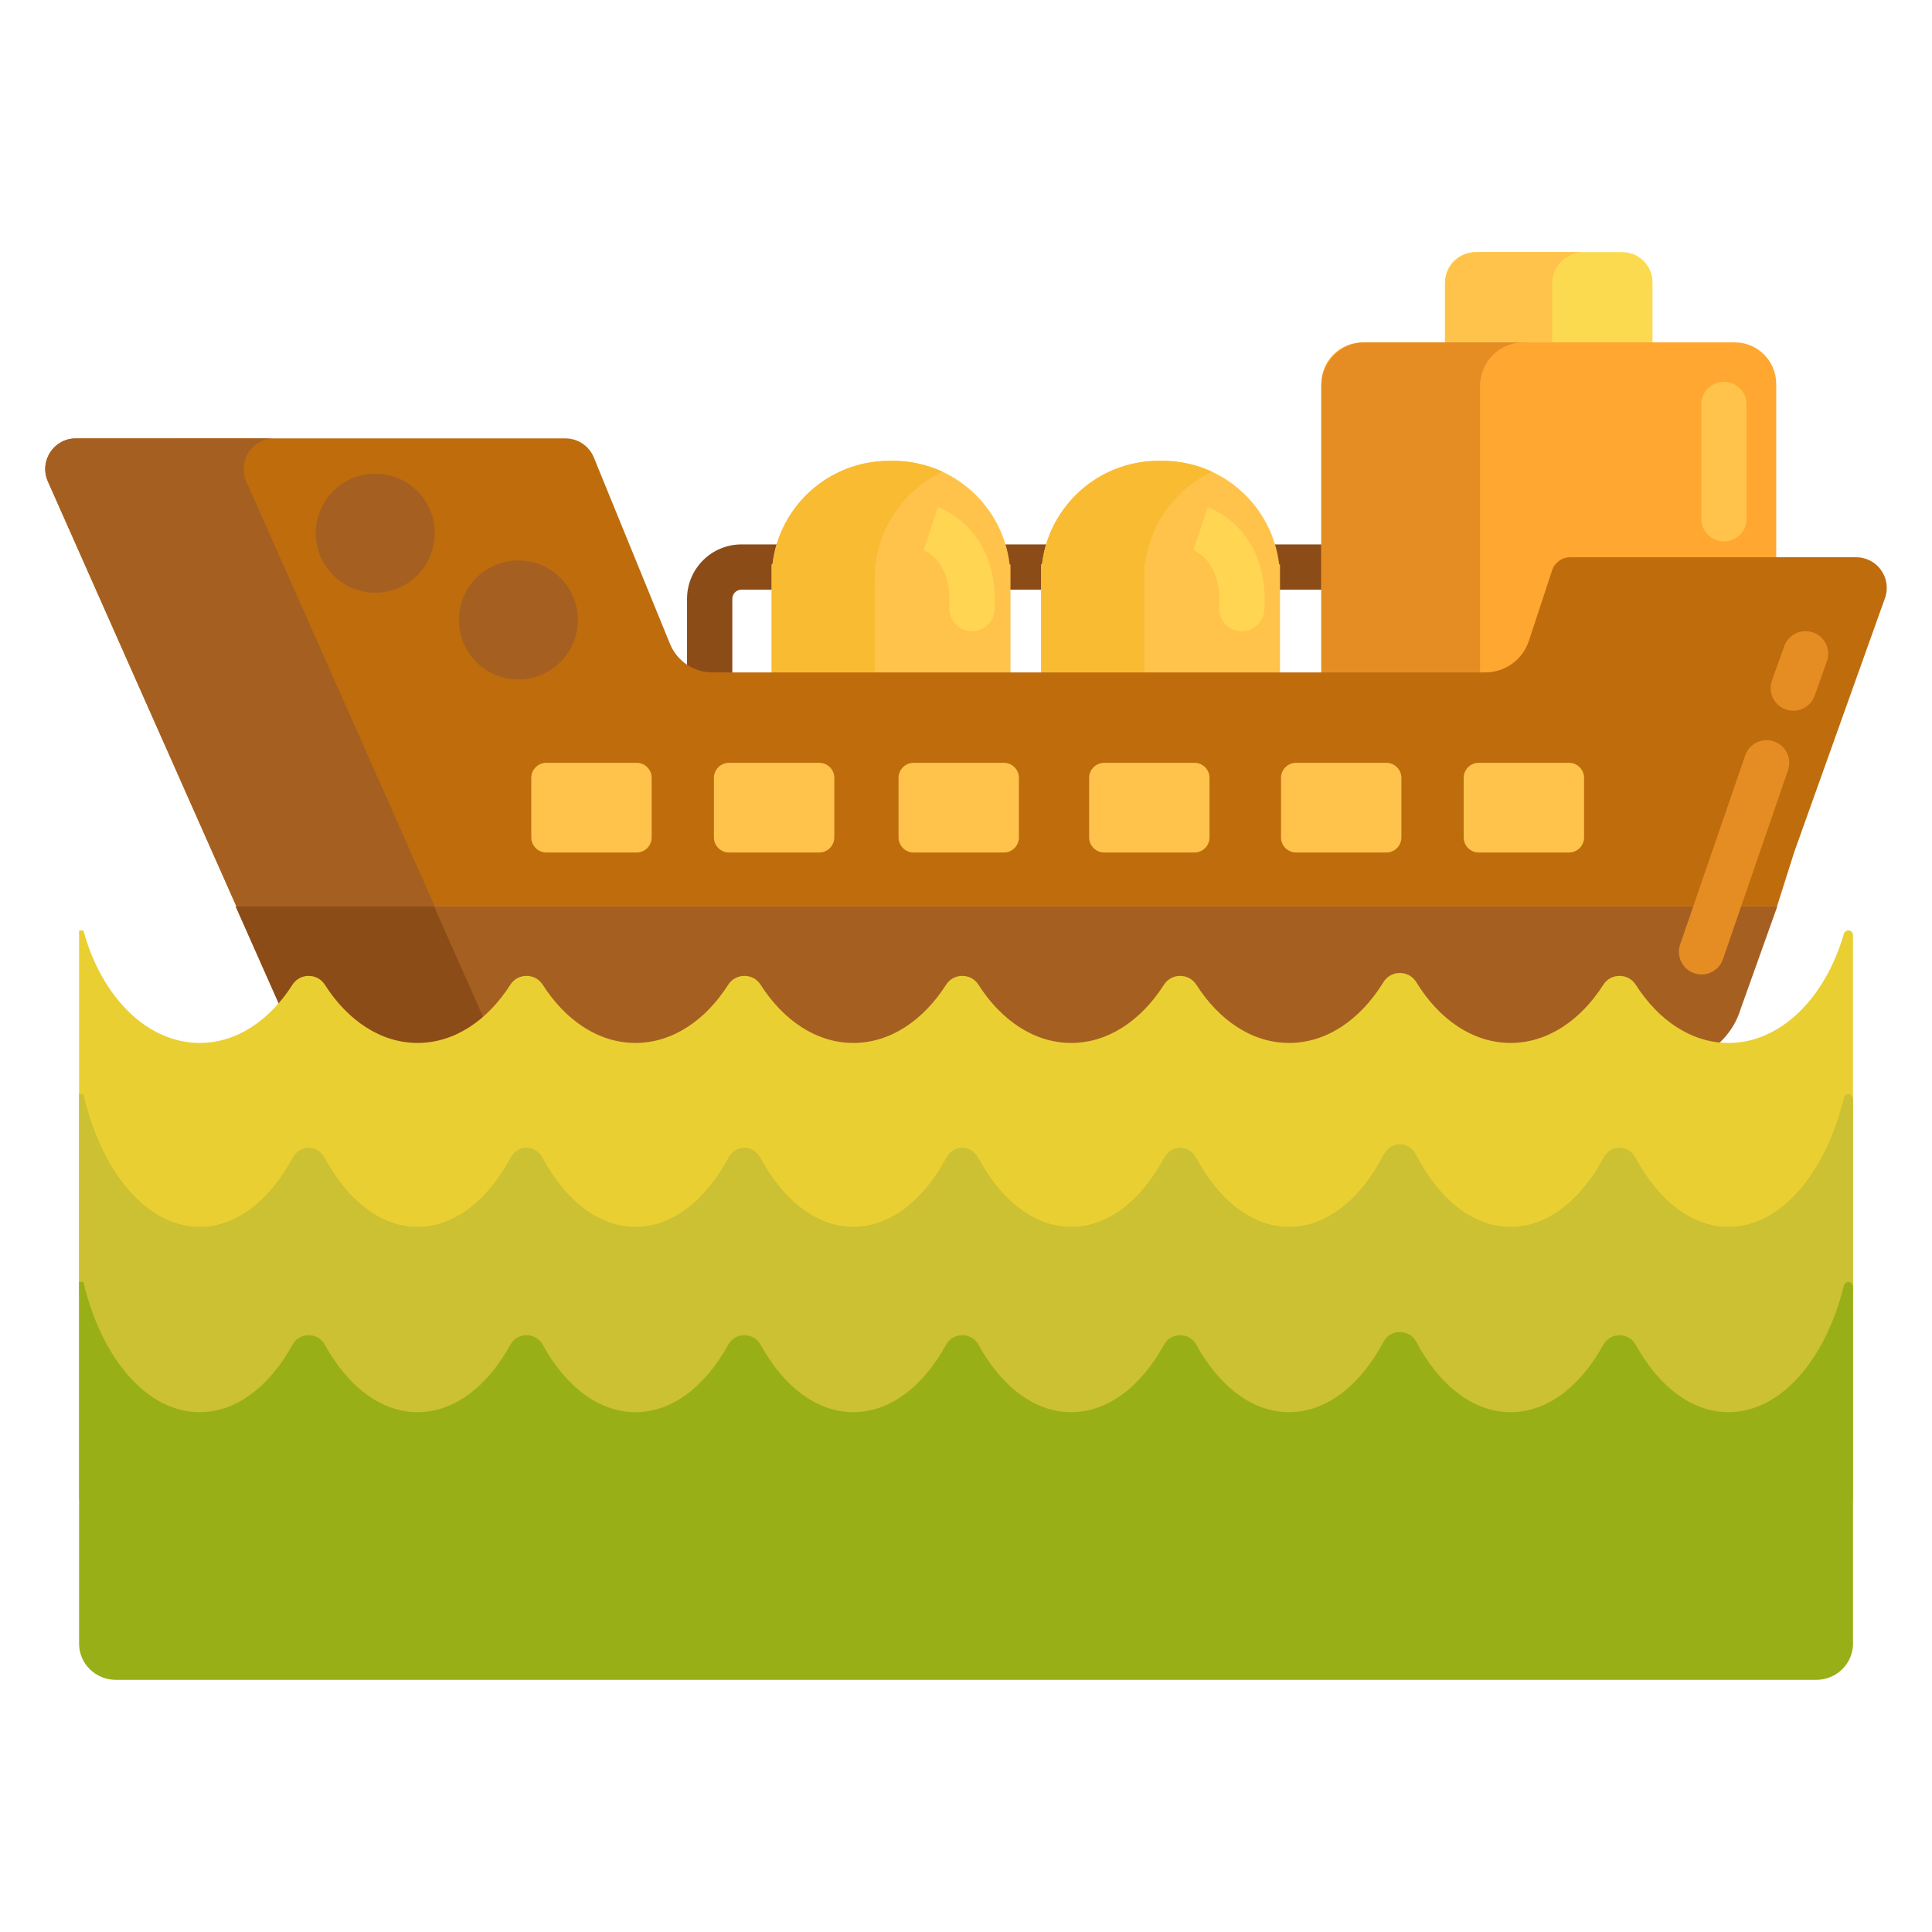 <?xml version="1.0" encoding="utf-8"?>
<!-- Generator: Adobe Illustrator 22.1.0, SVG Export Plug-In . SVG Version: 6.00 Build 0)  -->
<svg version="1.1" id="Layer_1" xmlns="http://www.w3.org/2000/svg" xmlns:xlink="http://www.w3.org/1999/xlink" x="0px" y="0px"
	 viewBox="0 0 512 512" style="enable-background:new 0 0 512 512;" xml:space="preserve">
<style type="text/css">
	.st0{fill:#FFA730;}
	.st1{fill:#E58D23;}
	.st2{fill:#BF6C0D;}
	.st3{fill:#A56021;}
	.st4{fill:#FFD551;}
	.st5{fill:#FFF4C1;}
	.st6{fill:#FFC34C;}
	.st7{fill:#FFEA63;}
	.st8{fill:#FCE575;}
	.st9{fill:#FFB74B;}
	.st10{fill:#8C4C17;}
	.st11{fill:#F9BB32;}
	.st12{fill:#FF4B34;}
	.st13{fill:#FF9079;}
	.st14{fill:#FFDF74;}
	.st15{fill:#FF624B;}
	.st16{fill:#CCC033;}
	.st17{fill:#EACF32;}
	.st18{fill:#FFEACF;}
	.st19{fill:#99AF17;}
	.st20{fill:#FFD59A;}
	.st21{fill:#FCDA4F;}
	.st22{fill:#FCF9DE;}
	.st23{fill:#DB9C2E;}
</style>
<g>
	<g>
		<g>
			<path class="st10" d="M188.073,198.08c-3.313,0-6-2.687-6-6v-33.394c0-7.947,6.465-14.413,14.413-14.413h164.189
				c3.313,0,6,2.687,6,6s-2.687,6-6,6H196.486c-1.33,0-2.413,1.083-2.413,2.413v33.394
				C194.073,195.394,191.387,198.08,188.073,198.08z"/>
		</g>
	</g>
	<g>
		<g>
			<path class="st21" d="M437.929,107.173h-54.984V74.819c0-4.418,3.582-8,8-8h38.984c4.418,0,8,3.582,8,8V107.173z"/>
		</g>
	</g>
	<g>
		<g>
			<path class="st6" d="M419.751,66.819h-28.393c-4.646,0-8.413,3.766-8.413,8.413v31.941h28.393V75.232
				C411.338,70.585,415.105,66.819,419.751,66.819z"/>
		</g>
	</g>
	<g>
		<g>
			<path class="st0" d="M470.716,191.868H350.159v-90.136c0-6.075,4.925-11,11-11h98.556c6.075,0,11,4.925,11,11V191.868z"/>
		</g>
	</g>
	<g>
		<g>
			<path class="st1" d="M403.79,90.732h-42.063c-6.388,0-11.567,5.179-11.567,11.567v89.569h42.063v-89.569
				C392.222,95.911,397.401,90.732,403.79,90.732z"/>
		</g>
	</g>
	<g>
		<g>
			<path class="st6" d="M267.57,149.584c-1.804-15.453-14.933-27.447-30.869-27.447h-1.115c-15.937,0-29.065,11.994-30.87,27.447
				h-0.219v3.642v19.811v20.918h63.293v-20.918v-19.811v-3.642H267.57z"/>
		</g>
	</g>
	<g>
		<g>
			<path class="st6" d="M338.992,149.584c-1.804-15.453-14.933-27.447-30.869-27.447h-1.115c-15.937,0-29.065,11.994-30.87,27.447
				h-0.219v3.642v19.811v20.918h63.293v-20.918v-19.811v-3.642H338.992z"/>
		</g>
	</g>
	<g>
		<g>
			<path class="st11" d="M231.838,153.226v-3.642h0.219c1.274-10.908,8.193-20.085,17.757-24.544
				c-3.985-1.858-8.426-2.903-13.113-2.903h-1.115c-15.937,0-29.065,11.994-30.87,27.447h-0.219v3.642v19.811v20.918h27.341v-20.918
				V153.226z"/>
		</g>
	</g>
	<g>
		<g>
			<path class="st11" d="M303.259,153.226v-3.642h0.219c1.274-10.908,8.193-20.085,17.757-24.544
				c-3.985-1.858-8.426-2.903-13.113-2.903h-1.115c-15.937,0-29.065,11.994-30.87,27.447h-0.219v3.642v19.811v20.918h27.341v-20.918
				V153.226z"/>
		</g>
	</g>
	<g>
		<g>
			<path class="st2" d="M411.315,151.162l-6.147,18.678c-1.641,4.987-6.298,8.357-11.549,8.357H270.65l122.821,0H188.812
				c-4.939,0-9.387-2.988-11.255-7.56l-20.189-49.414c-1.245-3.048-4.211-5.04-7.503-5.04H20.098c-5.863,0-9.786,6.032-7.409,11.392
				l49.963,112.635h291.004h117.27l4.545-14.35l24.065-67.349c1.886-5.279-2.027-10.833-7.633-10.833h-75.778
				C413.939,147.68,411.998,149.084,411.315,151.162z"/>
		</g>
	</g>
	<g>
		<g>
			<path class="st3" d="M62.463,240.211l13.082,29.493c3.249,7.325,10.51,12.047,18.523,12.047h245.405h32.421h70.012
				c8.834,0,16.65-5.723,19.317-14.145l0.065-0.205l9.715-27.19H62.463z"/>
		</g>
	</g>
	<g>
		<g>
			<g>
				<path class="st3" d="M72.677,116.184H20.098c-5.863,0-9.786,6.033-7.409,11.392l49.963,112.635h52.579L65.268,127.575
					C62.891,122.216,66.814,116.184,72.677,116.184z"/>
			</g>
		</g>
	</g>
	<g>
		<g>
			<path class="st10" d="M128.124,269.703l-13.082-29.492H62.463l13.082,29.492c3.249,7.325,10.51,12.047,18.523,12.047h52.579
				C138.633,281.75,131.373,277.028,128.124,269.703z"/>
		</g>
	</g>
	<g>
		<g>
			<path class="st6" d="M168.694,225.921h-23.901c-2.209,0-4-1.791-4-4v-15.769c0-2.209,1.791-4,4-4h23.901c2.209,0,4,1.791,4,4
				v15.769C172.694,224.13,170.903,225.921,168.694,225.921z"/>
		</g>
	</g>
	<g>
		<g>
			<path class="st6" d="M217.101,225.921H193.2c-2.209,0-4-1.791-4-4v-15.769c0-2.209,1.791-4,4-4h23.901c2.209,0,4,1.791,4,4
				v15.769C221.101,224.13,219.31,225.921,217.101,225.921z"/>
		</g>
	</g>
	<g>
		<g>
			<path class="st6" d="M266.025,225.921h-23.901c-2.209,0-4-1.791-4-4v-15.769c0-2.209,1.791-4,4-4h23.901c2.209,0,4,1.791,4,4
				v15.769C270.025,224.13,268.234,225.921,266.025,225.921z"/>
		</g>
	</g>
	<g>
		<g>
			<path class="st6" d="M316.535,225.921h-23.901c-2.209,0-4-1.791-4-4v-15.769c0-2.209,1.791-4,4-4h23.901c2.209,0,4,1.791,4,4
				v15.769C320.535,224.13,318.744,225.921,316.535,225.921z"/>
		</g>
	</g>
	<g>
		<g>
			<path class="st6" d="M367.385,225.921h-23.901c-2.209,0-4-1.791-4-4v-15.769c0-2.209,1.791-4,4-4h23.901c2.209,0,4,1.791,4,4
				v15.769C371.385,224.13,369.594,225.921,367.385,225.921z"/>
		</g>
	</g>
	<g>
		<g>
			<path class="st6" d="M415.792,225.921h-23.901c-2.209,0-4-1.791-4-4v-15.769c0-2.209,1.791-4,4-4h23.901c2.209,0,4,1.791,4,4
				v15.769C419.792,224.13,418.001,225.921,415.792,225.921z"/>
		</g>
	</g>
	<g>
		<g>
			<circle class="st3" cx="99.457" cy="141.3" r="15.774"/>
		</g>
	</g>
	<g>
		<g>
			<circle class="st3" cx="137.382" cy="164.294" r="15.774"/>
		</g>
	</g>
	<g>
		<g>
			<path class="st4" d="M257.583,167.28c-0.124,0-0.247-0.003-0.372-0.011c-3.308-0.202-5.825-3.047-5.623-6.354
				c0.727-11.898-6.14-14.851-6.926-15.148l0.112,0.039l3.77-11.393c0.667,0.221,16.34,5.659,15.022,27.234
				C263.372,164.829,260.729,167.28,257.583,167.28z"/>
		</g>
	</g>
	<g>
		<g>
			<path class="st4" d="M329.091,167.28c-0.124,0-0.247-0.003-0.372-0.011c-3.308-0.202-5.825-3.047-5.623-6.354
				c0.727-11.898-6.141-14.851-6.926-15.148l0.112,0.039l3.77-11.393c0.667,0.221,16.34,5.659,15.022,27.233
				C334.879,164.829,332.237,167.28,329.091,167.28z"/>
		</g>
	</g>
	<g>
		<g>
			<path class="st1" d="M475.243,188.357c-0.67,0-1.352-0.113-2.019-0.352c-3.12-1.115-4.746-4.548-3.631-7.669l3.249-9.093
				c1.115-3.121,4.549-4.748,7.669-3.631c3.12,1.115,4.746,4.548,3.631,7.669l-3.249,9.093
				C480.017,186.828,477.707,188.357,475.243,188.357z"/>
		</g>
	</g>
	<g>
		<g>
			<path class="st1" d="M450.931,258.242c-0.648,0-1.306-0.105-1.953-0.328c-3.133-1.078-4.799-4.493-3.721-7.626l17.239-50.089
				c1.079-3.133,4.491-4.799,7.626-3.721c3.133,1.078,4.799,4.493,3.721,7.626l-17.239,50.089
				C455.748,256.679,453.421,258.242,450.931,258.242z"/>
		</g>
	</g>
	<g>
		<g>
			<path class="st6" d="M456.852,143.479c-3.313,0-6-2.687-6-6v-30.307c0-3.313,2.687-6,6-6s6,2.687,6,6v30.307
				C462.852,140.792,460.165,143.479,456.852,143.479z"/>
		</g>
	</g>
	<g>
		<g>
			<g>
				<path class="st17" d="M489.819,246.576c-0.549,0-1.026,0.368-1.178,0.896c-4.898,16.957-16.739,28.92-30.577,28.92
					c-9.771,0-18.546-5.965-24.586-15.439c-1.983-3.11-6.587-3.11-8.569,0c-6.039,9.474-14.815,15.439-24.585,15.439
					c-10.006,0-18.966-6.256-25.013-16.13c-1.97-3.217-6.706-3.217-8.676,0c-6.048,9.874-15.008,16.13-25.013,16.13
					c-9.77,0-18.546-5.965-24.586-15.439c-1.983-3.11-6.587-3.11-8.569,0c-6.039,9.474-14.815,15.439-24.585,15.439
					c-9.771,0-18.546-5.965-24.586-15.439c-1.983-3.11-6.587-3.11-8.569,0c-6.039,9.474-14.815,15.439-24.585,15.439
					c-9.771,0-18.546-5.965-24.586-15.439c-1.983-3.11-6.587-3.11-8.569,0c-6.039,9.474-14.815,15.439-24.586,15.439
					c-9.77,0-18.546-5.965-24.586-15.439c-1.982-3.11-6.587-3.11-8.569,0c-6.039,9.474-14.815,15.439-24.585,15.439
					c-9.771,0-18.546-5.965-24.586-15.439c-1.982-3.11-6.587-3.11-8.569,0c-6.039,9.474-14.815,15.439-24.586,15.439
					c-14.08,0-26.094-12.387-30.828-29.816h-1.145v49.413v15.051v32.03h470.105v-32.03V295.99v-48.179
					C491.053,247.129,490.5,246.576,489.819,246.576z"/>
			</g>
		</g>
		<g>
			<g>
				<path class="st16" d="M489.819,289.943c-0.549,0-1.026,0.434-1.178,1.057c-4.898,20.011-16.739,34.13-30.577,34.13
					c-9.771,0-18.546-7.039-24.586-18.22c-1.983-3.671-6.587-3.671-8.569,0c-6.039,11.181-14.815,18.22-24.585,18.22
					c-10.006,0-18.966-7.382-25.013-19.035c-1.97-3.797-6.706-3.797-8.676,0c-6.048,11.653-15.008,19.035-25.013,19.035
					c-9.77,0-18.546-7.039-24.586-18.22c-1.983-3.671-6.587-3.671-8.569,0c-6.039,11.181-14.815,18.22-24.585,18.22
					c-9.771,0-18.546-7.039-24.586-18.22c-1.983-3.671-6.587-3.671-8.569,0c-6.039,11.181-14.815,18.22-24.585,18.22
					c-9.771,0-18.546-7.039-24.586-18.22c-1.983-3.671-6.587-3.671-8.569,0c-6.039,11.181-14.815,18.22-24.586,18.22
					c-9.77,0-18.546-7.039-24.586-18.22c-1.982-3.671-6.587-3.671-8.569,0c-6.039,11.181-14.815,18.22-24.585,18.22
					c-9.771,0-18.546-7.039-24.586-18.22c-1.982-3.671-6.587-3.671-8.569,0c-6.039,11.181-14.815,18.22-24.586,18.22
					c-14.08,0-26.094-14.617-30.828-35.186h-1.145v58.447v17.629v31.419h470.105v-31.419v-17.629v-56.991
					C491.053,290.595,490.5,289.943,489.819,289.943z"/>
			</g>
		</g>
		<g>
			<g>
				<path class="st19" d="M489.819,339.728c-0.549,0-1.026,0.426-1.178,1.037c-4.898,19.631-16.739,33.481-30.577,33.481
					c-9.771,0-18.546-6.905-24.585-17.874c-1.857-3.373-6.712-3.373-8.569,0c-6.039,10.968-14.815,17.874-24.585,17.874
					c-10.005,0-18.965-7.242-25.013-18.673c-1.811-3.424-6.866-3.424-8.677,0c-6.048,11.431-15.008,18.673-25.013,18.673
					c-9.77,0-18.546-6.905-24.585-17.874c-1.857-3.373-6.712-3.373-8.569,0c-6.039,10.968-14.815,17.874-24.585,17.874
					c-9.771,0-18.546-6.905-24.586-17.874c-1.857-3.373-6.712-3.373-8.569,0c-6.039,10.968-14.815,17.874-24.585,17.874
					c-9.771,0-18.546-6.905-24.586-17.874c-1.857-3.373-6.712-3.373-8.569,0c-6.039,10.968-14.815,17.874-24.585,17.874
					c-9.77,0-18.546-6.905-24.585-17.874c-1.857-3.373-6.712-3.373-8.569,0c-6.039,10.968-14.815,17.874-24.585,17.874
					c-9.771,0-18.546-6.905-24.585-17.874c-1.857-3.373-6.712-3.373-8.569,0c-6.039,10.968-14.815,17.874-24.585,17.874
					c-14.08,0-26.094-14.34-30.828-34.518h-1.145v57.337v17.295v21.246c0,5.289,4.371,9.576,9.762,9.576h450.582
					c5.391,0,9.762-4.288,9.762-9.576v-21.246v-17.295v-55.908C491.053,340.367,490.5,339.728,489.819,339.728z"/>
			</g>
		</g>
	</g>
</g>
</svg>
